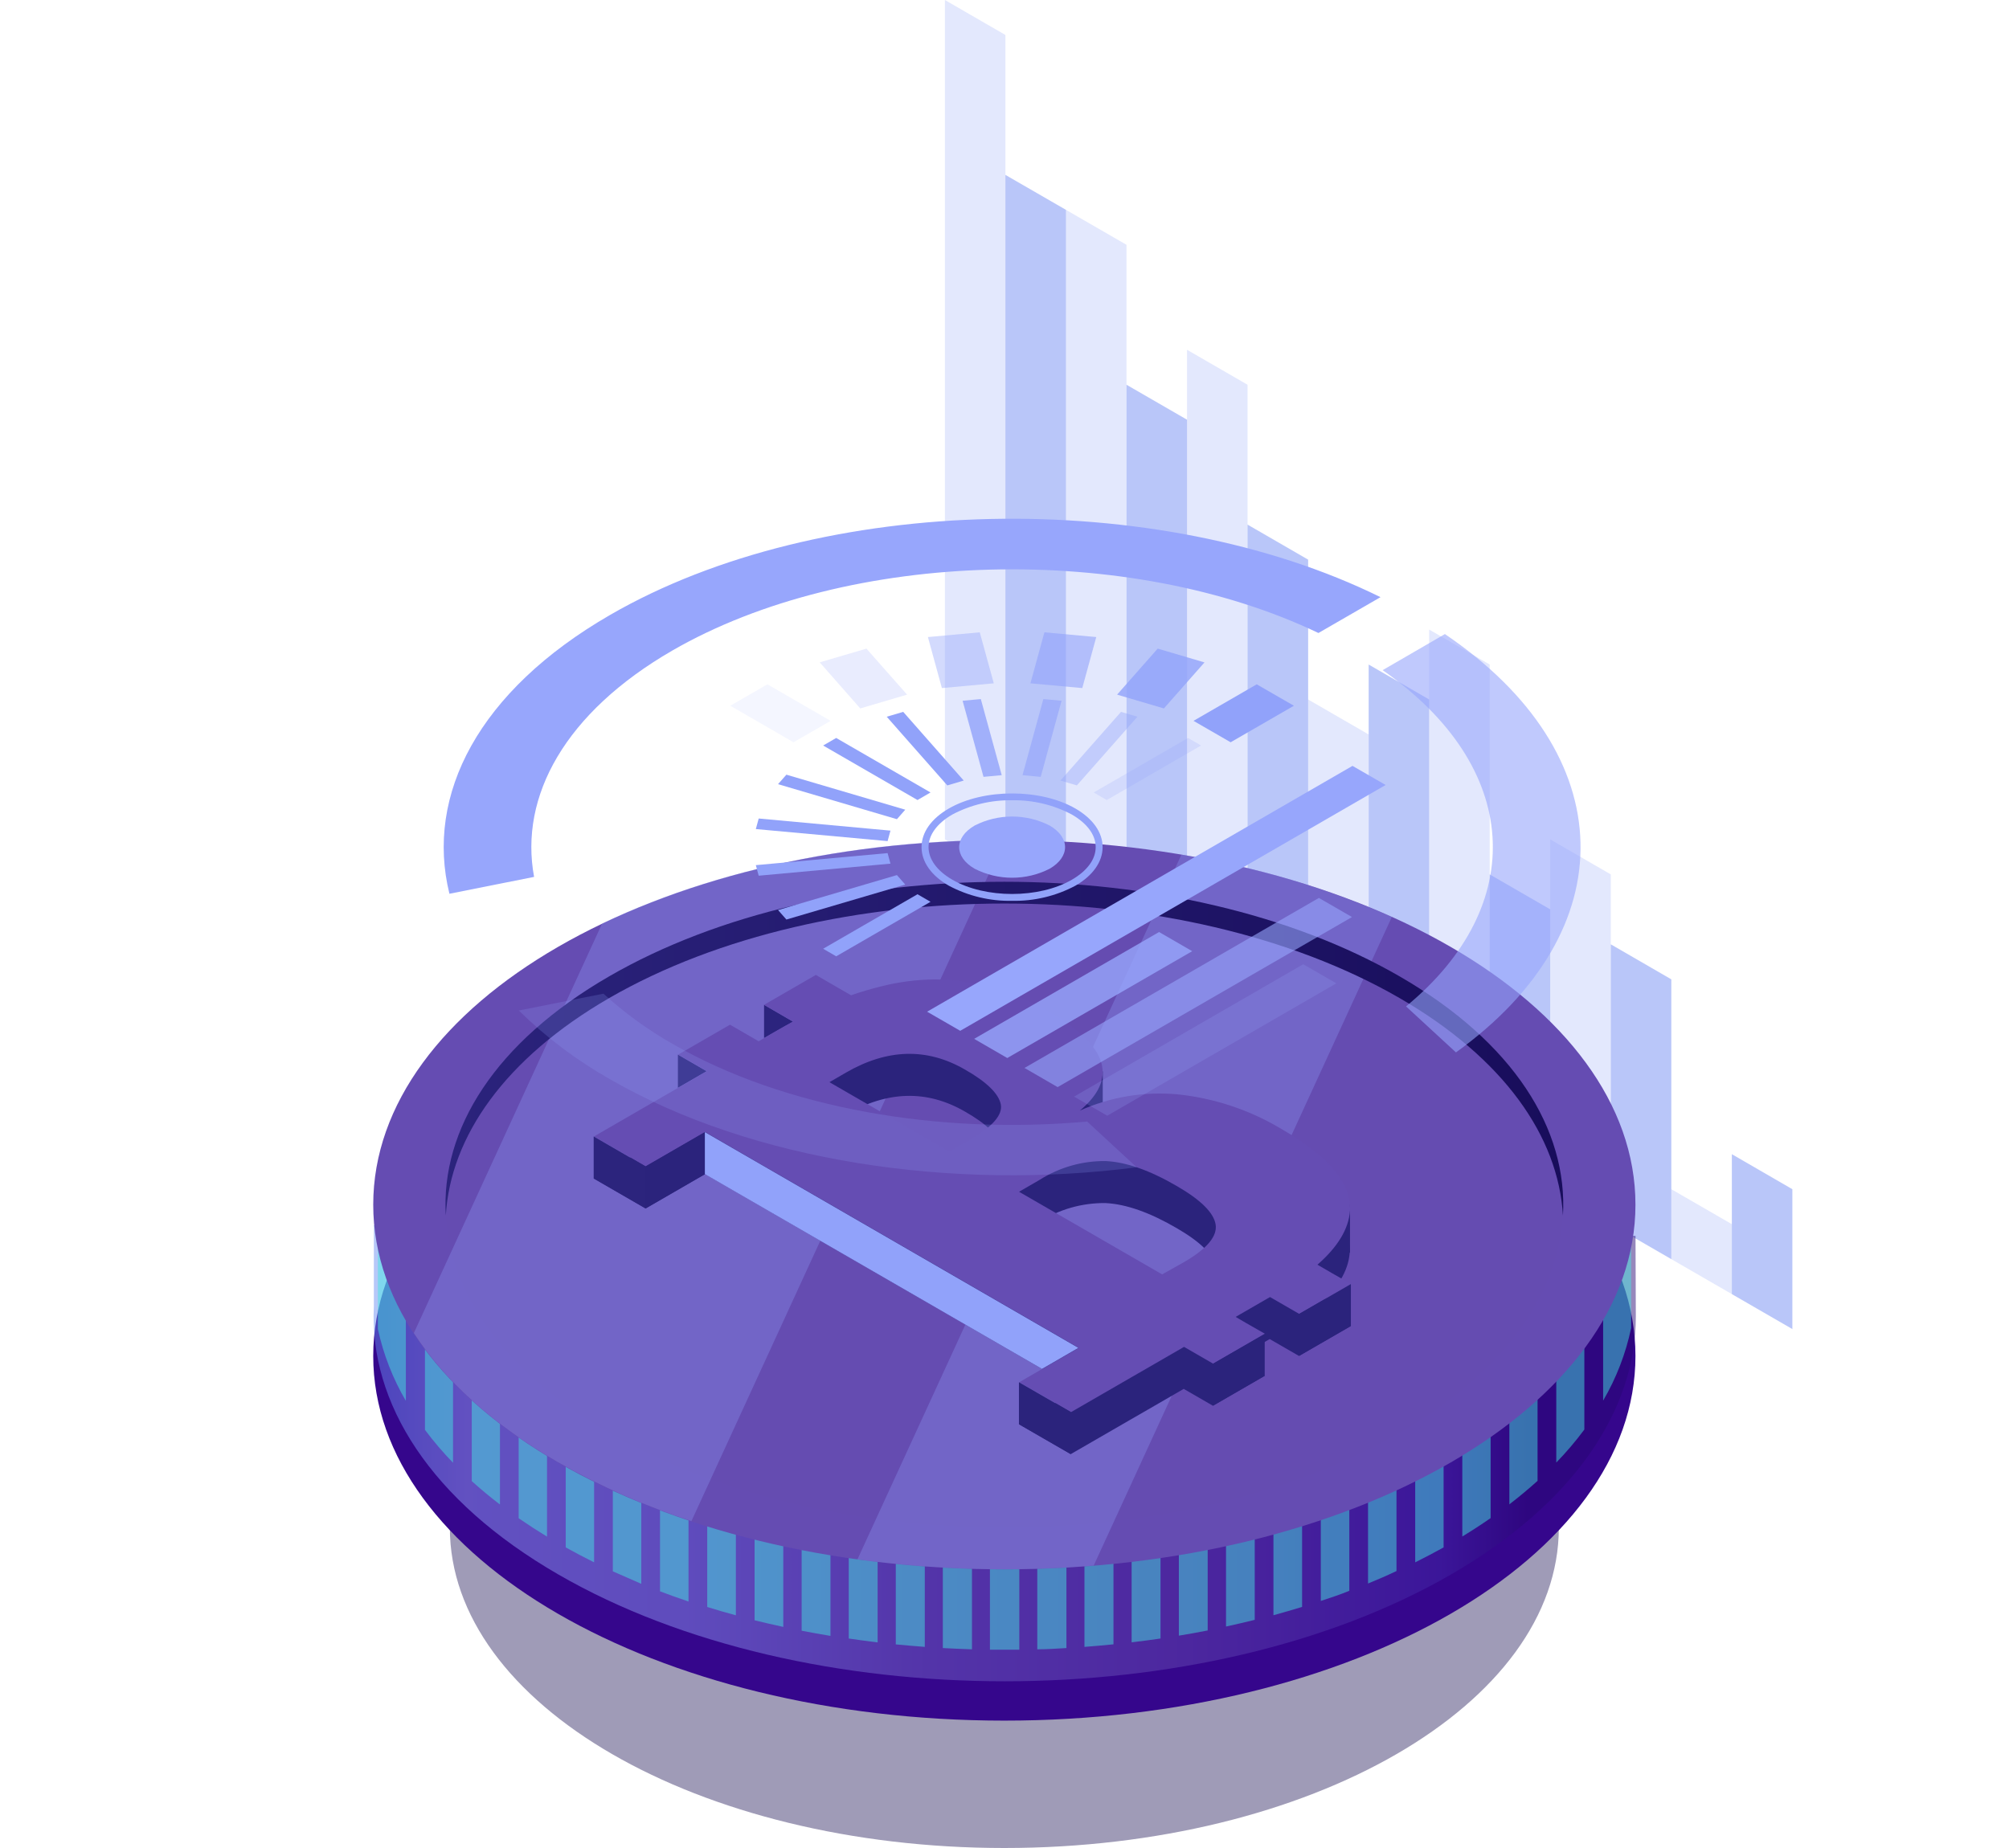 <svg width="500" height="460" viewBox="0 0 500 460" fill="none" xmlns="http://www.w3.org/2000/svg">
<path opacity="0.5" d="M431.023 287.296L446.086 296.015V330.83L431.023 322.126V287.296Z" fill="#758EF5"/>
<path opacity="0.2" d="M415.961 296.015L431.024 304.719V322.126L415.961 313.423V296.015Z" fill="#758EF5"/>
<path opacity="0.5" d="M400.897 235.059L415.96 243.778V313.423L400.897 304.719V235.059Z" fill="#758EF5"/>
<path opacity="0.2" d="M385.819 208.948L400.897 217.652V304.719L385.819 296.015V208.948Z" fill="#758EF5"/>
<path opacity="0.5" d="M370.757 217.652L385.819 226.355V296.015L370.757 287.296V217.652Z" fill="#758EF5"/>
<path opacity="0.2" d="M355.693 156.711L370.756 165.415V287.296L355.693 278.592V156.711Z" fill="#758EF5"/>
<path opacity="0.5" d="M340.632 165.415L355.694 174.119V278.593L340.632 269.889V165.415Z" fill="#758EF5"/>
<path opacity="0.2" d="M325.569 174.118L340.632 182.822V269.888L325.569 261.185V174.118Z" fill="#758EF5"/>
<path opacity="0.5" d="M310.492 130.585L325.57 139.304V261.186L310.492 252.482V130.585Z" fill="#758EF5"/>
<path opacity="0.2" d="M295.429 87.067L310.491 95.77V252.482L295.429 243.762V87.067Z" fill="#758EF5"/>
<path opacity="0.5" d="M280.366 95.771L295.429 104.474V243.763L280.366 235.059V95.771Z" fill="#758EF5"/>
<path opacity="0.2" d="M265.304 52.237L280.366 60.94V235.059L265.304 226.355V52.237Z" fill="#758EF5"/>
<path opacity="0.5" d="M250.225 43.533L265.303 52.237V226.355L250.225 217.652V43.533Z" fill="#758EF5"/>
<path opacity="0.2" d="M235.163 0L250.226 8.704V217.652L235.163 208.948V0Z" fill="#758EF5"/>
<path opacity="0.4" d="M249.96 460C326.176 460 387.962 424.296 387.962 380.254C387.962 336.211 326.176 300.507 249.96 300.507C173.744 300.507 111.959 336.211 111.959 380.254C111.959 424.296 173.744 460 249.96 460Z" fill="#0F054C"/>
<path d="M249.961 428.294C336.708 428.294 407.031 387.657 407.031 337.528C407.031 287.399 336.708 246.762 249.961 246.762C163.213 246.762 92.891 287.399 92.891 337.528C92.891 387.657 163.213 428.294 249.961 428.294Z" fill="url(#paint0_linear)"/>
<path opacity="0.48" d="M407.047 307.641H403.165C396.86 291.477 382.823 276.106 361.036 263.533C299.699 228.081 200.239 228.081 138.979 263.533C118.404 275.422 104.817 289.783 97.969 304.968H93.046V325.095C91.82 349.201 107.131 373.54 138.979 391.926C200.317 427.362 299.776 427.362 361.114 391.926C391.782 374.192 407.125 350.972 407.125 327.737L407.047 307.641Z" fill="url(#paint1_linear)"/>
<path opacity="0.48" d="M403.165 299.838C402.948 299.279 402.715 298.719 402.466 298.16V284.933H394.236V283.985C392.086 281.098 389.752 278.351 387.249 275.764V284.933H382.59V271.21C380.406 269.22 378.066 267.272 375.571 265.366V284.965H370.913V261.884C368.661 260.33 366.254 258.776 363.863 257.315V284.887H359.204V254.58C356.906 253.285 354.551 252.041 352.139 250.85V284.887H347.48V248.689C345.151 247.653 342.791 246.617 340.399 245.581V284.887H335.741V253.103H328.644V284.933H323.986V261.884H316.858V284.98H312.2V270.619H305.057V284.98H300.491V279.369H293.395V284.98H206.653V279.369H199.479V284.98H194.913V270.619H187.801V284.98H183.143V261.884H176.015V284.98H171.357V253.103H164.26V284.933H159.602V245.596C157.21 246.57 154.85 247.606 152.521 248.705V284.98H147.862V250.865C145.455 252.062 143.095 253.29 140.797 254.58V284.933H136.138V257.315C133.685 258.786 131.335 260.304 129.088 261.869V284.933H124.43V265.288C121.93 267.184 119.6 269.143 117.411 271.132V284.933H112.752V275.608C110.258 278.199 107.925 280.939 105.764 283.814V284.856H97.534V297.056H94.04V330.798C95.403 337.098 97.756 343.142 101.013 348.703V327.674H105.764V355.914C107.916 358.791 110.25 361.527 112.752 364.105V327.674H117.411V368.674C119.6 370.648 121.945 372.607 124.43 374.503V327.674H129.088V377.922C131.345 379.476 133.695 380.999 136.138 382.491V327.674H140.797V385.18C143.095 386.455 145.45 387.693 147.862 388.895V327.674H152.521V391.133C154.85 392.169 157.21 393.205 159.602 394.241V327.721H164.26V396.106C166.589 396.992 168.919 397.831 171.357 398.64V327.674H176.015V400.007C178.376 400.738 180.674 401.422 183.143 402.074V327.674H187.801V403.318C190.162 403.893 192.537 404.452 194.944 404.965V327.721H199.51V405.913C201.886 406.38 204.277 406.799 206.684 407.203V327.674H211.234V407.856C213.61 408.214 216.016 408.524 218.423 408.82V327.674H222.942V409.317C225.334 409.55 227.74 409.752 230.163 409.939V327.674H234.651V410.234C237.073 410.358 239.48 410.467 241.902 410.545V327.674H246.375V410.638C248.818 410.638 251.256 410.638 253.688 410.638V327.674H258.161V410.545C260.583 410.545 262.99 410.358 265.412 410.234V327.674H269.9V409.939C272.323 409.752 274.729 409.55 277.121 409.301V327.674H281.64V408.804C284.047 408.524 286.453 408.198 288.829 407.856V327.674H293.395V407.141C295.802 406.753 298.193 406.317 300.569 405.851V327.674H305.134V404.872C307.541 404.344 309.917 403.8 312.277 403.209V327.674H316.936V402.059C319.327 401.406 321.703 400.707 324.063 399.992V327.674H328.722V398.5C331.113 397.707 333.489 396.945 335.818 395.982V327.674H340.477V394.163C342.868 393.184 345.229 392.174 347.558 391.055V327.674H352.216V388.895C354.629 387.693 356.984 386.455 359.282 385.18V327.674H363.94V382.46C366.394 380.968 368.744 379.44 370.99 377.875V327.674H375.649V374.456C378.133 372.539 380.473 370.591 382.668 368.612V327.674H387.326V364.058C389.833 361.474 392.167 358.728 394.314 355.837V327.674H398.988V348.641C402.271 343.031 404.625 336.927 405.96 330.565V299.854L403.165 299.838Z" fill="url(#paint2_linear)"/>
<path d="M249.961 390.636C336.708 390.636 407.031 349.998 407.031 299.87C407.031 249.741 336.708 209.104 249.961 209.104C163.213 209.104 92.891 249.741 92.891 299.87C92.891 349.998 163.213 390.636 249.961 390.636Z" fill="url(#paint3_linear)"/>
<path opacity="0.3" d="M250.023 209.041C214.432 209.041 178.841 215.989 149.865 229.868L103 331.824C110.64 343.558 122.581 354.547 138.902 363.981C149.434 369.983 160.554 374.889 172.086 378.621L250.023 209.041Z" fill="#91A2FA"/>
<path opacity="0.3" d="M294.03 212.74L213.406 388.149C232.889 390.797 252.602 391.318 272.197 389.703L346.407 228.236C329.679 220.858 312.078 215.65 294.03 212.74Z" fill="#91A2FA"/>
<g opacity="0.05">
<path opacity="0.05" d="M249.961 380.254C326.786 380.254 389.065 344.265 389.065 299.87C389.065 255.475 326.786 219.486 249.961 219.486C173.136 219.486 110.857 255.475 110.857 299.87C110.857 344.265 173.136 380.254 249.961 380.254Z" fill="url(#paint4_linear)"/>
<g opacity="0.05">
<path opacity="0.05" d="M1.491 299.528L0 298.658L242.337 158.623L243.828 159.493L1.491 299.528Z" fill="#91A2FA"/>
<path opacity="0.05" d="M5.761 301.983L4.27 301.128L246.607 161.094L248.098 161.949L5.761 301.983Z" fill="#91A2FA"/>
<path opacity="0.05" d="M10.032 304.455L8.541 303.6L250.878 163.566L252.369 164.42L10.032 304.455Z" fill="#91A2FA"/>
<path opacity="0.05" d="M14.302 306.926L12.811 306.071L255.148 166.037L256.639 166.891L14.302 306.926Z" fill="#91A2FA"/>
<path opacity="0.05" d="M18.572 309.397L17.081 308.527L259.418 168.492L260.909 169.363L18.572 309.397Z" fill="#91A2FA"/>
<path opacity="0.05" d="M22.842 311.853L21.352 310.998L263.688 170.963L265.179 171.818L22.842 311.853Z" fill="#91A2FA"/>
<path opacity="0.05" d="M27.113 314.324L25.622 313.469L267.959 173.434L269.434 174.289L27.113 314.324Z" fill="#91A2FA"/>
<path opacity="0.05" d="M31.383 316.795L29.893 315.94L272.229 175.906L273.705 176.761L31.383 316.795Z" fill="#91A2FA"/>
<path opacity="0.05" d="M35.653 319.267L34.163 318.396L276.499 178.362L277.975 179.217L35.653 319.267Z" fill="#91A2FA"/>
<path opacity="0.05" d="M39.924 321.722L38.433 320.867L280.77 180.833L282.245 181.688L39.924 321.722Z" fill="#91A2FA"/>
<path opacity="0.05" d="M44.178 324.193L42.703 323.338L285.04 183.304L286.515 184.159L44.178 324.193Z" fill="#91A2FA"/>
<path opacity="0.05" d="M48.449 326.664L46.974 325.81L289.311 185.775L290.786 186.63L48.449 326.664Z" fill="#91A2FA"/>
<path opacity="0.05" d="M52.719 329.12L51.244 328.265L293.581 188.23L295.056 189.085L52.719 329.12Z" fill="#91A2FA"/>
<path opacity="0.05" d="M56.99 331.591L55.515 330.736L297.852 190.702L299.327 191.557L56.99 331.591Z" fill="#91A2FA"/>
<path opacity="0.05" d="M61.26 334.062L59.785 333.207L302.122 193.173L303.597 194.028L61.26 334.062Z" fill="#91A2FA"/>
<path opacity="0.05" d="M65.531 336.533L64.04 335.679L306.377 195.629L307.868 196.499L65.531 336.533Z" fill="#91A2FA"/>
<path opacity="0.05" d="M69.801 339.005L68.31 338.135L310.647 198.1L312.138 198.955L69.801 339.005Z" fill="#91A2FA"/>
<path opacity="0.05" d="M74.071 341.461L72.581 340.606L314.917 200.572L316.408 201.426L74.071 341.461Z" fill="#91A2FA"/>
<path opacity="0.05" d="M78.341 343.932L76.851 343.077L319.187 203.042L320.678 203.897L78.341 343.932Z" fill="#91A2FA"/>
<path opacity="0.05" d="M82.612 346.403L81.121 345.533L323.458 205.498L324.949 206.368L82.612 346.403Z" fill="#91A2FA"/>
<path opacity="0.05" d="M86.882 348.858L85.392 348.003L327.728 207.969L329.219 208.824L86.882 348.858Z" fill="#91A2FA"/>
<path opacity="0.05" d="M91.152 351.33L89.662 350.475L331.998 210.44L333.489 211.295L91.152 351.33Z" fill="#91A2FA"/>
<path opacity="0.05" d="M95.423 353.801L93.932 352.946L336.269 212.912L337.76 213.767L95.423 353.801Z" fill="#91A2FA"/>
<path opacity="0.05" d="M99.693 356.272L98.202 355.417L340.539 215.367L342.03 216.238L99.693 356.272Z" fill="#91A2FA"/>
<path opacity="0.05" d="M103.963 358.727L102.473 357.873L344.81 217.838L346.3 218.693L103.963 358.727Z" fill="#91A2FA"/>
<path opacity="0.05" d="M108.234 361.198L106.743 360.344L349.08 220.309L350.555 221.164L108.234 361.198Z" fill="#91A2FA"/>
<path opacity="0.05" d="M112.504 363.67L111.014 362.815L353.351 222.781L354.826 223.635L112.504 363.67Z" fill="#91A2FA"/>
<path opacity="0.05" d="M116.759 366.141L115.284 365.271L357.621 225.236L359.096 226.107L116.759 366.141Z" fill="#91A2FA"/>
<path opacity="0.05" d="M121.029 368.597L119.554 367.742L361.891 227.708L363.366 228.562L121.029 368.597Z" fill="#91A2FA"/>
<path opacity="0.05" d="M125.299 371.068L123.824 370.213L366.161 230.178L367.636 231.033L125.299 371.068Z" fill="#91A2FA"/>
<path opacity="0.05" d="M129.57 373.539L128.095 372.684L370.432 232.649L371.907 233.504L129.57 373.539Z" fill="#91A2FA"/>
<path opacity="0.05" d="M133.84 376.01L132.365 375.14L374.702 235.106L376.177 235.961L133.84 376.01Z" fill="#91A2FA"/>
<path opacity="0.05" d="M138.11 378.466L136.635 377.611L378.957 237.577L380.447 238.431L138.11 378.466Z" fill="#91A2FA"/>
<path opacity="0.05" d="M142.38 380.937L140.905 380.083L383.242 240.048L384.717 240.903L142.38 380.937Z" fill="#91A2FA"/>
<path opacity="0.05" d="M146.651 383.409L145.176 382.554L387.497 242.504L388.988 243.374L146.651 383.409Z" fill="#91A2FA"/>
<path opacity="0.05" d="M150.921 385.88L149.446 385.009L391.768 244.975L393.258 245.845L150.921 385.88Z" fill="#91A2FA"/>
<path opacity="0.05" d="M155.192 388.335L153.701 387.48L396.038 247.446L397.529 248.301L155.192 388.335Z" fill="#91A2FA"/>
<path opacity="0.05" d="M159.462 390.807L157.972 389.952L400.309 249.918L401.799 250.773L159.462 390.807Z" fill="#91A2FA"/>
<path opacity="0.05" d="M163.733 393.278L162.242 392.423L404.579 252.373L406.07 253.243L163.733 393.278Z" fill="#91A2FA"/>
<path opacity="0.05" d="M168.002 395.749L166.512 394.879L408.849 254.844L410.339 255.715L168.002 395.749Z" fill="#91A2FA"/>
<path opacity="0.05" d="M172.273 398.204L170.782 397.35L413.119 257.315L414.61 258.17L172.273 398.204Z" fill="#91A2FA"/>
<path opacity="0.05" d="M176.544 400.675L175.054 399.821L417.391 259.786L418.881 260.641L176.544 400.675Z" fill="#91A2FA"/>
<path opacity="0.05" d="M180.814 403.147L179.323 402.293L421.66 262.258L423.151 263.113L180.814 403.147Z" fill="#91A2FA"/>
<path opacity="0.05" d="M185.084 405.619L183.594 404.748L425.931 264.714L427.421 265.569L185.084 405.619Z" fill="#91A2FA"/>
<path opacity="0.05" d="M189.355 408.074L187.864 407.219L430.201 267.185L431.692 268.04L189.355 408.074Z" fill="#91A2FA"/>
<path opacity="0.05" d="M193.626 410.545L192.135 409.69L434.472 269.656L435.962 270.511L193.626 410.545Z" fill="#91A2FA"/>
<path opacity="0.05" d="M197.895 413.016L196.404 412.161L438.741 272.111L440.232 272.982L197.895 413.016Z" fill="#91A2FA"/>
<path opacity="0.05" d="M202.166 415.472L200.675 414.617L443.012 274.582L444.487 275.437L202.166 415.472Z" fill="#91A2FA"/>
<path opacity="0.05" d="M206.436 417.943L204.945 417.089L447.282 277.054L448.757 277.909L206.436 417.943Z" fill="#91A2FA"/>
<path opacity="0.05" d="M210.69 420.414L209.215 419.56L451.552 279.525L453.027 280.38L210.69 420.414Z" fill="#91A2FA"/>
<path opacity="0.05" d="M214.961 422.886L213.485 422.031L455.822 281.981L457.297 282.851L214.961 422.886Z" fill="#91A2FA"/>
<path opacity="0.05" d="M219.232 425.341L217.757 424.486L460.094 284.452L461.569 285.307L219.232 425.341Z" fill="#91A2FA"/>
<path opacity="0.05" d="M223.503 427.812L222.027 426.957L464.364 286.923L465.839 287.778L223.503 427.812Z" fill="#91A2FA"/>
<path opacity="0.05" d="M227.772 430.284L226.297 429.429L468.634 289.395L470.109 290.25L227.772 430.284Z" fill="#91A2FA"/>
<path opacity="0.05" d="M232.042 432.755L230.551 431.885L472.888 291.851L474.378 292.721L232.042 432.755Z" fill="#91A2FA"/>
<path opacity="0.05" d="M236.312 435.211L234.821 434.356L477.158 294.321L478.649 295.176L236.312 435.211Z" fill="#91A2FA"/>
<path opacity="0.05" d="M240.583 437.681L239.092 436.827L481.429 296.792L482.919 297.647L240.583 437.681Z" fill="#91A2FA"/>
<path opacity="0.05" d="M244.852 440.153L243.361 439.298L485.698 299.264L487.189 300.118L244.852 440.153Z" fill="#91A2FA"/>
<path opacity="0.05" d="M249.123 442.623L247.632 441.753L489.969 301.719L491.459 302.589L249.123 442.623Z" fill="#91A2FA"/>
<path opacity="0.05" d="M253.393 445.08L251.902 444.225L494.239 304.191L495.73 305.046L253.393 445.08Z" fill="#91A2FA"/>
<path opacity="0.05" d="M257.663 447.551L256.172 446.696L498.509 306.662L499.999 307.517L257.663 447.551Z" fill="#91A2FA"/>
</g>
</g>
<path d="M151.605 248.441C205.954 217.062 294 217.062 348.334 248.441C374.298 263.455 387.839 282.913 388.988 302.574C390.23 281.111 376.689 259.414 348.334 243.032C293.985 211.637 205.923 211.637 151.605 243.032C123.25 259.414 109.678 281.111 110.951 302.574C112.1 282.913 125.688 263.439 151.605 248.441Z" fill="url(#paint5_linear)"/>
<path d="M292.96 282.851C284.677 282.116 276.343 283.512 268.751 286.907C278.068 279.136 275.92 271.194 262.307 263.081L261.297 262.491C256.882 259.858 252.142 257.815 247.198 256.414C242.518 255.049 237.676 254.322 232.803 254.253C228.15 254.283 223.518 254.889 219.013 256.056C216.498 256.699 214.096 257.414 211.808 258.201L203.05 253.134L190.162 260.579L197.367 264.76C196.093 265.444 194.805 266.159 193.485 266.92L188.826 269.656L181.683 265.521L168.794 272.966L175.938 277.1L167.04 282.245L163.561 284.265L162.614 284.794L147.831 293.342L160.72 300.802L175.503 292.254L268.394 345.967L253.595 354.516L266.484 361.96L281.282 353.412L285.708 350.863L294.606 345.719L301.873 349.915L314.762 342.47L310.103 339.813L307.448 338.258L316.004 333.316L323.271 337.512L336.16 330.068L331.501 327.41L327.806 325.265C332.883 320.836 335.57 316.36 335.912 311.852C336.284 305.117 330.694 298.383 319.141 291.648L318.364 291.181C310.589 286.617 301.926 283.776 292.96 282.851ZM206.435 279.836L210.581 277.427C220.851 271.5 230.686 271.241 240.086 276.65C245.583 279.758 248.564 282.726 249.076 285.353C249.589 287.98 247.011 290.933 241.312 294.197L236.297 297.087L206.435 279.836ZM289.233 327.674L253.564 307.112L258.72 304.128C263.621 301.02 269.316 299.401 275.118 299.465C280.232 299.714 286.133 301.786 292.82 305.682C298.783 309.133 302.003 312.319 302.479 315.241C302.96 318.162 300.351 321.271 294.715 324.566L289.233 327.674Z" fill="url(#paint6_linear)"/>
<path d="M168.717 262.506V270.775L175.86 266.641L168.717 262.506Z" fill="url(#paint7_linear)"/>
<path d="M190.161 250.119V258.388L197.366 254.3L190.161 250.119Z" fill="url(#paint8_linear)"/>
<path d="M274.45 266.656V276.478L267.99 272.515L274.45 266.656Z" fill="url(#paint9_linear)"/>
<path d="M335.99 299.87V311.868L326.3 305.869L335.99 299.87Z" fill="url(#paint10_linear)"/>
<path d="M292.96 272.391C284.677 271.657 276.343 273.053 268.751 276.448C278.068 268.677 275.92 260.73 262.307 252.606L261.297 252.031C256.882 249.399 252.142 247.356 247.198 245.954C242.52 244.582 237.677 243.855 232.803 243.794C228.15 243.824 223.518 244.429 219.013 245.597C216.498 246.229 214.096 246.944 211.808 247.742L203.05 242.675L190.162 250.119L197.367 254.3C196.093 254.984 194.805 255.699 193.485 256.461L188.826 259.196L181.683 255.062L168.794 262.507L175.938 266.641L167.04 271.785L163.561 273.79L162.614 274.334L147.831 282.882L160.72 290.342L175.503 281.794L268.472 335.508L253.673 344.056L266.562 351.501L281.36 342.953L285.786 340.404L294.684 335.259L301.951 339.456L314.839 332.011L310.181 329.353L307.526 327.799L316.082 322.857L323.349 327.053L336.238 319.608L331.579 316.951L327.883 314.806C332.961 310.376 335.648 305.9 335.989 301.393C336.362 294.658 330.772 287.923 319.218 281.188L318.442 280.737C310.648 276.15 301.956 273.303 292.96 272.391ZM206.435 269.376L210.581 266.967C220.851 261.04 230.686 260.781 240.086 266.19C245.583 269.298 248.564 272.267 249.077 274.894C249.589 277.52 247.011 280.473 241.312 283.737L236.297 286.628L206.435 269.376ZM289.233 317.215L253.626 296.653L258.782 293.668C263.683 290.561 269.378 288.941 275.18 289.006C280.294 289.255 286.195 291.327 292.882 295.223C298.845 298.673 302.065 301.859 302.541 304.781C303.022 307.703 300.414 310.811 294.777 314.106L289.233 317.215Z" fill="url(#paint11_linear)"/>
<path d="M336.206 319.624V330.083L323.317 337.528V327.068L336.206 319.624Z" fill="url(#paint12_linear)"/>
<path d="M314.762 332.011V342.471L301.873 349.915V339.455L314.762 332.011Z" fill="url(#paint13_linear)"/>
<path d="M266.498 351.501V361.961L253.594 354.516V344.056L266.498 351.501Z" fill="url(#paint14_linear)"/>
<path d="M147.754 282.882V293.357L160.643 300.802V290.342L147.754 282.882Z" fill="url(#paint15_linear)"/>
<path d="M175.425 292.254V281.794L160.642 290.342V300.802L175.425 292.254Z" fill="url(#paint16_linear)"/>
<path d="M175.424 281.794V292.254L259.34 340.745L268.393 335.508L175.424 281.794Z" fill="url(#paint17_linear)"/>
<path d="M251.887 224.226C246.404 224.34 240.983 223.045 236.141 220.465C231.762 217.947 229.355 214.528 229.355 210.86C229.355 207.192 231.762 203.788 236.141 201.255C244.822 196.25 258.953 196.25 267.649 201.255C272.012 203.788 274.419 207.208 274.419 210.86C274.419 214.512 272.012 217.947 267.649 220.465C262.802 223.045 257.376 224.34 251.887 224.226ZM251.887 199.203C246.702 199.108 241.578 200.333 236.995 202.762C233.191 204.969 231.095 207.845 231.095 210.86C231.095 213.875 233.191 216.766 237.011 218.973C245.21 223.713 258.564 223.713 266.779 218.973C270.583 216.766 272.695 213.891 272.695 210.86C272.695 207.829 270.583 204.969 266.779 202.762C262.197 200.331 257.072 199.106 251.887 199.203Z" fill="#91A2FA"/>
<path d="M261.22 216.253C258.334 217.722 255.142 218.487 251.903 218.487C248.665 218.487 245.473 217.722 242.586 216.253C237.431 213.284 237.431 208.482 242.586 205.482C245.473 204.014 248.665 203.248 251.903 203.248C255.142 203.248 258.334 204.014 261.22 205.482C266.36 208.451 266.36 213.284 261.22 216.253Z" fill="#97A6FC"/>
<path d="M306.282 184.764L297.043 179.433L312.773 170.341L322.028 175.672L306.282 184.764Z" fill="#91A2FA"/>
<path opacity="0.8" d="M289.667 176.341L278.021 172.906L288.13 161.452L299.776 164.886L289.667 176.341Z" fill="#91A2FA"/>
<path opacity="0.6" d="M269.357 171.274L256.453 170.093L259.931 157.395L272.836 158.576L269.357 171.274Z" fill="#91A2FA"/>
<path opacity="0.4" d="M247.337 170.093L234.417 171.274L230.938 158.576L243.843 157.395L247.337 170.093Z" fill="#91A2FA"/>
<path opacity="0.2" d="M225.753 172.906L214.106 176.341L204.013 164.871L215.643 161.452L225.753 172.906Z" fill="#91A2FA"/>
<path opacity="0.1" d="M206.73 179.433L197.49 184.764L181.76 175.672L190.999 170.341L206.73 179.433Z" fill="#91A2FA"/>
<path opacity="0.2" d="M275.444 199.141L272.198 197.26L295.677 183.692L298.923 185.572L275.444 199.141Z" fill="#91A2FA"/>
<path opacity="0.4" d="M268.006 195.504L263.922 194.292L279 177.195L283.084 178.408L268.006 195.504Z" fill="#91A2FA"/>
<path opacity="0.6" d="M259.015 193.375L254.48 192.955L259.667 174.01L264.201 174.429L259.015 193.375Z" fill="#91A2FA"/>
<path opacity="0.8" d="M249.31 192.955L244.775 193.375L239.573 174.429L244.108 174.01L249.31 192.955Z" fill="#91A2FA"/>
<path d="M239.853 194.292L235.769 195.504L220.69 178.408L224.79 177.195L239.853 194.292Z" fill="#91A2FA"/>
<path d="M231.591 197.26L228.345 199.141L204.866 185.572L208.112 183.692L231.591 197.26Z" fill="#91A2FA"/>
<path d="M225.302 201.55L223.221 203.912L193.64 195.193L195.72 192.831L225.302 201.55Z" fill="#91A2FA"/>
<path d="M221.621 206.756L220.906 209.367L188.11 206.368L188.825 203.741L221.621 206.756Z" fill="#91A2FA"/>
<path d="M220.906 212.352L221.621 214.978L188.825 217.978L188.11 215.351L220.906 212.352Z" fill="#91A2FA"/>
<path d="M223.221 217.823L225.302 220.185L195.72 228.889L193.64 226.526L223.221 217.823Z" fill="#91A2FA"/>
<path d="M228.345 222.594L231.591 224.475L208.112 238.043L204.866 236.162L228.345 222.594Z" fill="#91A2FA"/>
<path opacity="0.6" d="M344.11 166.813C378.63 190.872 380.556 225.267 349.934 250.507L362.356 261.962C404.609 231.531 403.677 187.717 359.608 157.83L344.11 166.813Z" fill="#97A6FC"/>
<path opacity="0.2" d="M270.568 279.168C234.061 282.478 195.395 276.059 167.273 259.771C161.132 256.279 155.403 252.109 150.192 247.338L129.12 251.534C135.899 258.206 143.527 263.954 151.807 268.63C187.382 289.177 237.213 296.482 282.898 290.56L270.568 279.168Z" fill="#91A2FA"/>
<path d="M111.852 222.47L132.924 218.274C129.197 198.193 140.688 177.351 167.273 161.964C211.311 136.522 281.112 135.061 328.132 157.566L343.583 148.645C288.006 121.229 204.401 122.689 151.853 153.059C119.103 171.974 105.78 197.867 111.852 222.47Z" fill="#97A6FC"/>
<path d="M238.983 256.585L230.737 251.829L336.61 190.64L344.856 195.396L238.983 256.585Z" fill="#97A6FC"/>
<path opacity="0.8" d="M250.691 263.361L242.445 258.59L288.472 231.997L296.717 236.768L250.691 263.361Z" fill="#97A6FC"/>
<path opacity="0.6" d="M263.223 270.604L254.978 265.832L328.241 223.511L336.486 228.267L263.223 270.604Z" fill="#97A6FC"/>
<path opacity="0.2" d="M275.568 277.722L267.307 272.966L324.343 240.017L332.588 244.773L275.568 277.722Z" fill="#97A6FC"/>
<defs>
<linearGradient id="paint0_linear" x1="99873" y1="-16232.8" x2="118835" y2="14554.1" gradientUnits="userSpaceOnUse">
<stop stop-color="#35068C"/>
<stop offset="0.02" stop-color="#40DDDA"/>
<stop offset="0.09" stop-color="#3AAEC0"/>
<stop offset="0.17" stop-color="#3484A9"/>
<stop offset="0.26" stop-color="#2F6195"/>
<stop offset="0.35" stop-color="#2B4486"/>
<stop offset="0.44" stop-color="#282E79"/>
<stop offset="0.54" stop-color="#261E71"/>
<stop offset="0.66" stop-color="#24156C"/>
<stop offset="0.82" stop-color="#24126A"/>
</linearGradient>
<linearGradient id="paint1_linear" x1="69.179" y1="327.675" x2="380.214" y2="327.675" gradientUnits="userSpaceOnUse">
<stop stop-color="#3671E9"/>
<stop offset="0.15" stop-color="#91A2FA"/>
<stop offset="0.33" stop-color="#8B97F1"/>
<stop offset="0.52" stop-color="#7366C8"/>
<stop offset="0.72" stop-color="#654CB3"/>
<stop offset="0.93" stop-color="#4127A7"/>
<stop offset="1" stop-color="#260672"/>
</linearGradient>
<linearGradient id="paint2_linear" x1="22121.8" y1="45078.4" x2="84777.2" y2="45078.4" gradientUnits="userSpaceOnUse">
<stop stop-color="#42E8E0"/>
<stop offset="0.15" stop-color="#43E3E0"/>
<stop offset="0.33" stop-color="#45D5DF"/>
<stop offset="0.52" stop-color="#49BDDD"/>
<stop offset="0.72" stop-color="#4E9CDB"/>
<stop offset="0.93" stop-color="#5472D8"/>
<stop offset="1" stop-color="#5761D7"/>
</linearGradient>
<linearGradient id="paint3_linear" x1="102608" y1="-22276.8" x2="121570" y2="8510.16" gradientUnits="userSpaceOnUse">
<stop stop-color="#654CB2"/>
<stop offset="0.02" stop-color="#40DDDA"/>
<stop offset="0.09" stop-color="#3AAEC0"/>
<stop offset="0.17" stop-color="#3484A9"/>
<stop offset="0.26" stop-color="#2F6195"/>
<stop offset="0.35" stop-color="#2B4486"/>
<stop offset="0.44" stop-color="#282E79"/>
<stop offset="0.54" stop-color="#261E71"/>
<stop offset="0.66" stop-color="#24156C"/>
<stop offset="0.82" stop-color="#24126A"/>
</linearGradient>
<linearGradient id="paint4_linear" x1="225.442" y1="177.227" x2="303.293" y2="565.925" gradientUnits="userSpaceOnUse">
<stop stop-color="#42E8E0"/>
<stop offset="0.02" stop-color="#40DDDA"/>
<stop offset="0.09" stop-color="#3AAEC0"/>
<stop offset="0.17" stop-color="#3484A9"/>
<stop offset="0.26" stop-color="#2F6195"/>
<stop offset="0.35" stop-color="#2B4486"/>
<stop offset="0.44" stop-color="#282E79"/>
<stop offset="0.54" stop-color="#261E71"/>
<stop offset="0.66" stop-color="#24156C"/>
<stop offset="0.82" stop-color="#24126A"/>
</linearGradient>
<linearGradient id="paint5_linear" x1="110.873" y1="261.03" x2="389.065" y2="261.03" gradientUnits="userSpaceOnUse">
<stop stop-color="#2B237C"/>
<stop offset="1" stop-color="#180D5B"/>
</linearGradient>
<linearGradient id="paint6_linear" x1="19961.9" y1="28371.6" x2="42817.5" y2="28371.6" gradientUnits="userSpaceOnUse">
<stop stop-color="#2B237C"/>
<stop offset="1" stop-color="#180D5B"/>
</linearGradient>
<linearGradient id="paint7_linear" x1="1030.96" y1="2150.27" x2="1035.07" y2="2209.98" gradientUnits="userSpaceOnUse">
<stop stop-color="#2B237D"/>
<stop offset="0.02" stop-color="#40DDDA"/>
<stop offset="0.09" stop-color="#3AAEC0"/>
<stop offset="0.17" stop-color="#3484A9"/>
<stop offset="0.26" stop-color="#2F6195"/>
<stop offset="0.35" stop-color="#2B4486"/>
<stop offset="0.44" stop-color="#282E79"/>
<stop offset="0.54" stop-color="#261E71"/>
<stop offset="0.66" stop-color="#24156C"/>
<stop offset="0.82" stop-color="#24126A"/>
</linearGradient>
<linearGradient id="paint8_linear" x1="1159.55" y1="2071.98" x2="1163.53" y2="2131.7" gradientUnits="userSpaceOnUse">
<stop stop-color="#2C247E"/>
<stop offset="0.02" stop-color="#40DDDA"/>
<stop offset="0.09" stop-color="#3AAEC0"/>
<stop offset="0.17" stop-color="#3484A9"/>
<stop offset="0.26" stop-color="#2F6195"/>
<stop offset="0.35" stop-color="#2B4486"/>
<stop offset="0.44" stop-color="#282E79"/>
<stop offset="0.54" stop-color="#261E71"/>
<stop offset="0.66" stop-color="#24156C"/>
<stop offset="0.82" stop-color="#24126A"/>
</linearGradient>
<linearGradient id="paint9_linear" x1="1460.15" y1="2536.07" x2="1467.74" y2="2620.26" gradientUnits="userSpaceOnUse">
<stop stop-color="#2B237C"/>
<stop offset="1" stop-color="#180D5B"/>
</linearGradient>
<linearGradient id="paint10_linear" x1="2463.47" y1="3372.33" x2="2547.26" y2="3386.55" gradientUnits="userSpaceOnUse">
<stop stop-color="#2B237C"/>
<stop offset="1" stop-color="#180D5B"/>
</linearGradient>
<linearGradient id="paint11_linear" x1="20942.3" y1="26254.2" x2="90706.6" y2="51565.8" gradientUnits="userSpaceOnUse">
<stop stop-color="#654DB3"/>
<stop offset="0.09" stop-color="#40DDDA"/>
<stop offset="0.09" stop-color="#E9E9FE"/>
<stop offset="0.17" stop-color="#654DB3"/>
<stop offset="0.26" stop-color="#2F6195"/>
<stop offset="0.35" stop-color="#2B4486"/>
<stop offset="0.44" stop-color="#282E79"/>
<stop offset="0.54" stop-color="#261E71"/>
<stop offset="0.66" stop-color="#24156C"/>
<stop offset="0.82" stop-color="#24126A"/>
</linearGradient>
<linearGradient id="paint12_linear" x1="3137.8" y1="5172.83" x2="3276.46" y2="5193.76" gradientUnits="userSpaceOnUse">
<stop stop-color="#2B237C"/>
<stop offset="1" stop-color="#180D5B"/>
</linearGradient>
<linearGradient id="paint13_linear" x1="2938.49" y1="5327.92" x2="3077.15" y2="5348.85" gradientUnits="userSpaceOnUse">
<stop stop-color="#2B237C"/>
<stop offset="1" stop-color="#180D5B"/>
</linearGradient>
<linearGradient id="paint14_linear" x1="2480.2" y1="5475.32" x2="2651.03" y2="5501.14" gradientUnits="userSpaceOnUse">
<stop stop-color="#2B237C"/>
<stop offset="1" stop-color="#180D5B"/>
</linearGradient>
<linearGradient id="paint15_linear" x1="1550.94" y1="4585.31" x2="1575.03" y2="4877.35" gradientUnits="userSpaceOnUse">
<stop stop-color="#2C247D"/>
<stop offset="0.02" stop-color="#40DDDA"/>
<stop offset="0.09" stop-color="#3AAEC0"/>
<stop offset="0.17" stop-color="#3484A9"/>
<stop offset="0.26" stop-color="#2F6195"/>
<stop offset="0.35" stop-color="#2B4486"/>
<stop offset="0.44" stop-color="#282E79"/>
<stop offset="0.54" stop-color="#261E71"/>
<stop offset="0.66" stop-color="#24156C"/>
<stop offset="0.82" stop-color="#24126A"/>
</linearGradient>
<linearGradient id="paint16_linear" x1="1902.09" y1="4843.14" x2="1925.01" y2="5144.3" gradientUnits="userSpaceOnUse">
<stop stop-color="#2B237C"/>
<stop offset="1" stop-color="#180D5B"/>
</linearGradient>
<linearGradient id="paint17_linear" x1="14232.3" y1="13992.1" x2="14356.3" y2="17299.1" gradientUnits="userSpaceOnUse">
<stop stop-color="#91A2FA"/>
<stop offset="0.02" stop-color="#91A2FA"/>
<stop offset="0.02" stop-color="#654DB3"/>
<stop offset="0.09" stop-color="#654DB3"/>
<stop offset="0.17" stop-color="#654DB3"/>
<stop offset="0.26" stop-color="#654CB3"/>
<stop offset="0.35" stop-color="#35068C"/>
<stop offset="0.44" stop-color="#35068C"/>
<stop offset="0.54" stop-color="#35068C"/>
<stop offset="0.66" stop-color="#35068C"/>
<stop offset="0.82" stop-color="#35068C"/>
</linearGradient>
</defs>
</svg>
